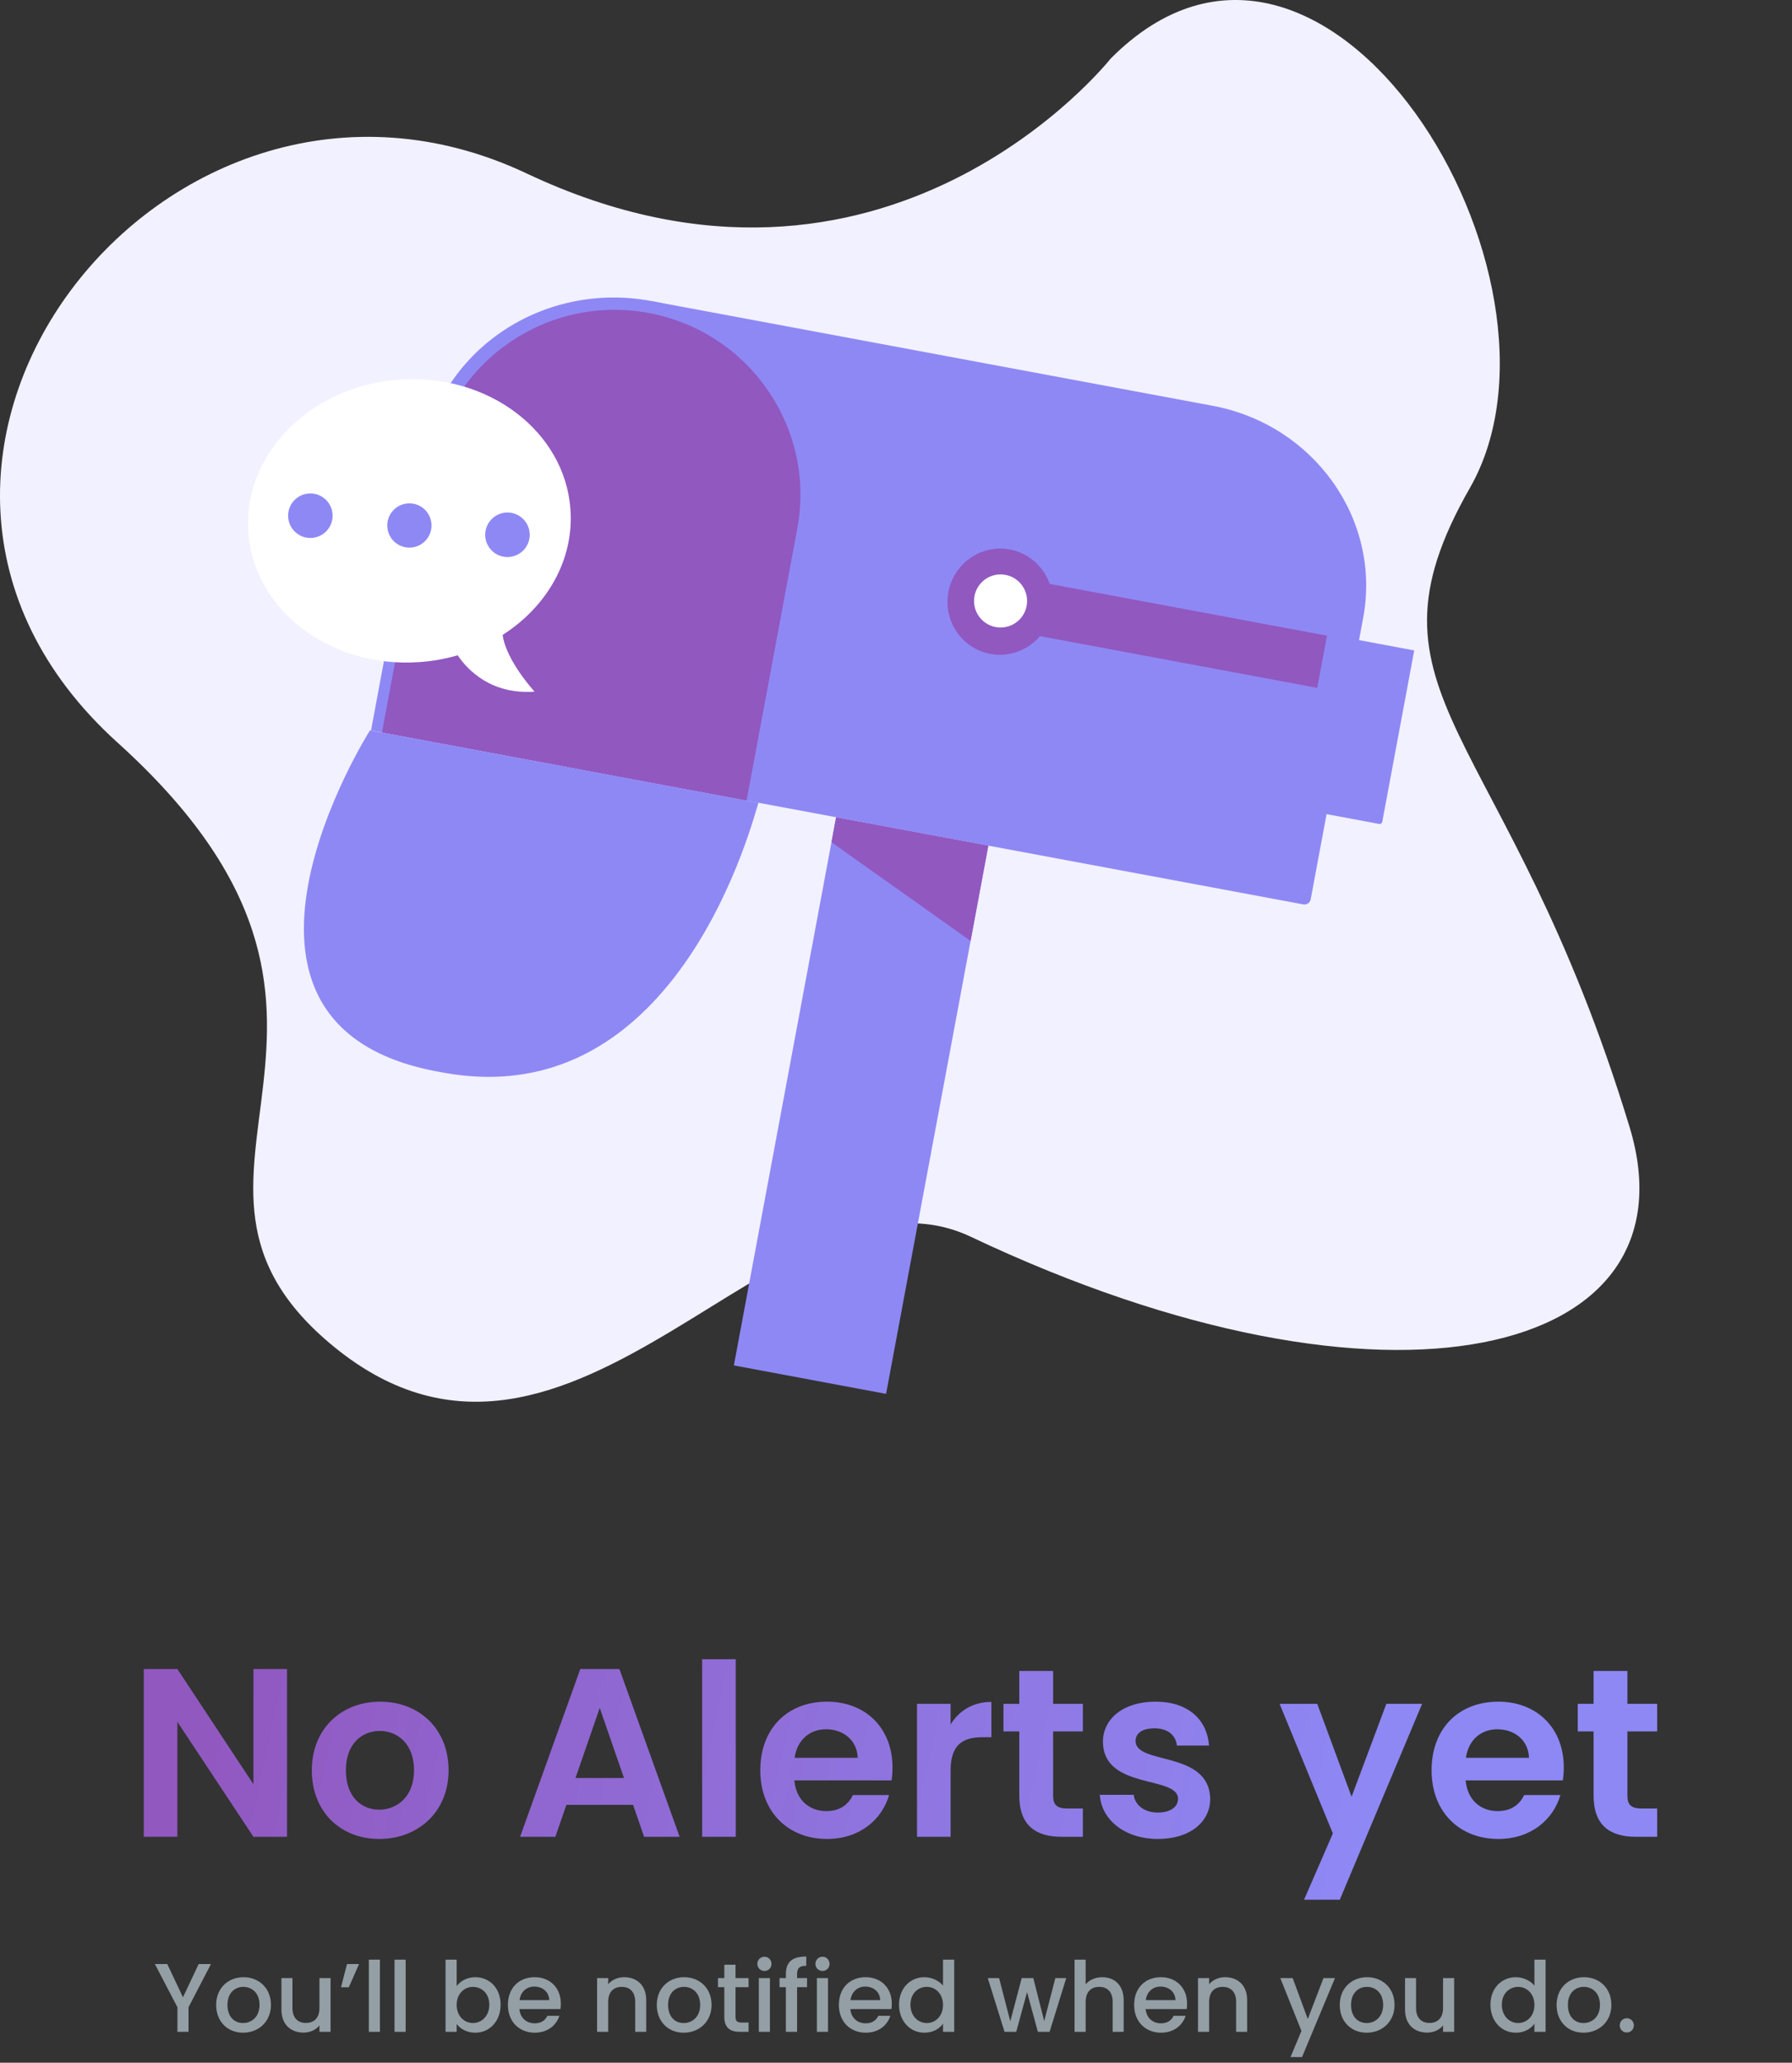 <svg width="239" height="275" viewBox="0 0 239 275" fill="none" xmlns="http://www.w3.org/2000/svg">
<rect x="0" y="0" width="239" height="275" fill="#333333" stroke="none"/>
<path d="M148.119 7.823C148.119 7.823 118.169 45.758 70.251 23.13C22.332 0.502 -25.587 61.732 15.676 99.002C56.94 136.272 16.561 156.752 44.593 179.593C76.454 205.554 104.193 152.91 129.484 164.89C185.301 191.33 226.652 180.863 217.335 150.248C200.979 96.508 180.065 93.012 196.037 65.059C212.01 37.106 176.758 -21.014 148.119 7.823Z" fill="#F2F1FF"/>
<path d="M131.813 112.743L129.447 125.446L118.177 185.831L97.877 182.04L110.893 112.285L111.512 108.961L131.813 112.743Z" fill="#8E88F5"/>
<path d="M181.809 82.365L174.809 119.893C174.789 120.003 174.747 120.108 174.686 120.202C174.625 120.296 174.546 120.376 174.453 120.44C174.361 120.503 174.257 120.547 174.148 120.57C174.038 120.593 173.925 120.595 173.815 120.574L75.471 102.232L87.046 40.17L161.725 54.099C175.26 56.623 184.251 69.275 181.809 82.365Z" fill="#8E88F5"/>
<path d="M108.051 69.77L101.106 107.008L49.484 97.38L56.429 60.143C58.986 46.432 72.615 37.473 86.87 40.132C101.125 42.79 110.608 56.06 108.051 69.77Z" fill="#8E88F5"/>
<path d="M132.083 87.178C128.279 86.468 125.769 82.771 126.485 78.932C127.202 75.092 130.875 72.548 134.679 73.257C135.892 73.485 137.023 74.03 137.956 74.837C138.89 75.643 139.594 76.683 139.995 77.85L188.047 86.812L186.749 93.772L138.697 84.81C137.902 85.753 136.871 86.47 135.709 86.885C134.548 87.301 133.296 87.402 132.083 87.178Z" fill="#9158C0"/>
<path d="M106.338 70.455L99.572 106.735L50.942 97.665L57.709 61.385C60.201 48.027 73.107 39.228 86.535 41.733C99.964 44.238 108.83 57.097 106.338 70.455Z" fill="#9158C0"/>
<path d="M133.446 83.662C135.401 83.662 136.986 82.076 136.986 80.121C136.986 78.166 135.401 76.581 133.446 76.581C131.491 76.581 129.906 78.166 129.906 80.121C129.906 82.076 131.491 83.662 133.446 83.662Z" fill="white"/>
<path d="M188.603 86.787L184.358 109.545C184.34 109.643 184.283 109.73 184.201 109.786C184.119 109.843 184.018 109.864 183.92 109.846L172.762 107.765C172.742 107.761 172.725 107.75 172.714 107.734C172.703 107.718 172.699 107.698 172.702 107.678L177.002 84.623C177.006 84.604 177.017 84.587 177.033 84.576C177.05 84.565 177.07 84.561 177.089 84.564L188.544 86.701C188.563 86.704 188.58 86.715 188.591 86.731C188.602 86.748 188.606 86.768 188.603 86.787Z" fill="#8E88F5"/>
<path d="M67.035 84.646C67.505 88.103 71.297 92.211 71.297 92.211C65.518 92.62 62.388 89.352 61.041 87.366C59.376 87.847 57.665 88.151 55.936 88.272C44.071 89.113 33.856 81.367 33.119 70.961C32.381 60.556 41.401 51.446 53.266 50.605C65.131 49.764 75.344 57.51 76.082 67.916C76.562 74.684 72.909 80.905 67.035 84.646Z" fill="white"/>
<path d="M101.156 107.031C100.618 108.391 90.793 148.906 58.996 142.976C24.129 137.073 49.349 97.368 49.349 97.368L101.156 107.031Z" fill="#8E88F5"/>
<path d="M54.6 73.008C56.229 73.008 57.55 71.687 57.55 70.058C57.55 68.429 56.229 67.108 54.6 67.108C52.971 67.108 51.65 68.429 51.65 70.058C51.65 71.687 52.971 73.008 54.6 73.008Z" fill="#8E88F5"/>
<path d="M41.393 71.722C43.032 71.722 44.361 70.393 44.361 68.754C44.361 67.115 43.032 65.786 41.393 65.786C39.754 65.786 38.425 67.115 38.425 68.754C38.425 70.393 39.754 71.722 41.393 71.722Z" fill="#8E88F5"/>
<path d="M67.681 74.265C69.32 74.265 70.648 72.937 70.648 71.297C70.648 69.658 69.32 68.33 67.681 68.33C66.041 68.33 64.713 69.658 64.713 71.297C64.713 72.937 66.041 74.265 67.681 74.265Z" fill="#8E88F5"/>
<path d="M131.813 112.743L129.447 125.446L110.894 112.285L111.512 108.961L131.813 112.743Z" fill="#9158C0"/>
<path d="M33.801 222.516H38.281V244.884H33.801L23.657 229.556V244.884H19.177V222.516H23.657L33.801 237.876V222.516ZM59.828 236.02C59.828 241.588 55.732 245.172 50.58 245.172C45.46 245.172 41.588 241.588 41.588 236.02C41.588 230.42 45.588 226.868 50.708 226.868C55.828 226.868 59.828 230.42 59.828 236.02ZM46.132 236.02C46.132 239.54 48.18 241.268 50.58 241.268C52.948 241.268 55.22 239.54 55.22 236.02C55.22 232.468 53.012 230.772 50.644 230.772C48.276 230.772 46.132 232.468 46.132 236.02ZM85.907 244.884L84.435 240.628H75.539L74.067 244.884H69.363L77.395 222.516H82.611L90.643 244.884H85.907ZM83.219 237.044L79.987 227.7L76.755 237.044H83.219ZM93.645 244.884V221.204H98.126V244.884H93.645ZM110.168 230.548C108.024 230.548 106.328 231.924 105.976 234.356H114.392C114.328 232.02 112.472 230.548 110.168 230.548ZM118.584 239.316C117.624 242.58 114.68 245.172 110.296 245.172C105.144 245.172 101.4 241.588 101.4 236.02C101.4 230.42 105.048 226.868 110.296 226.868C115.416 226.868 119.032 230.356 119.032 235.636C119.032 236.212 119 236.788 118.904 237.364H105.944C106.168 239.988 107.96 241.46 110.2 241.46C112.12 241.46 113.176 240.5 113.752 239.316H118.584ZM126.782 236.052V244.884H122.302V227.156H126.782V229.908C127.902 228.084 129.758 226.9 132.222 226.9V231.604H131.038C128.382 231.604 126.782 232.628 126.782 236.052ZM135.943 239.38V230.836H133.831V227.156H135.943V222.772H140.455V227.156H144.423V230.836H140.455V239.412C140.455 240.596 140.935 241.108 142.343 241.108H144.423V244.884H141.607C138.215 244.884 135.943 243.444 135.943 239.38ZM161.406 239.828C161.406 242.868 158.75 245.172 154.43 245.172C149.982 245.172 146.878 242.58 146.686 239.284H151.198C151.358 240.628 152.606 241.652 154.398 241.652C156.158 241.652 157.118 240.852 157.118 239.828C157.118 236.66 147.102 238.676 147.102 232.18C147.102 229.236 149.726 226.868 154.11 226.868C158.398 226.868 160.99 229.204 161.246 232.724H156.958C156.83 231.348 155.742 230.42 153.982 230.42C152.318 230.42 151.454 231.092 151.454 232.116C151.454 235.348 161.278 233.332 161.406 239.828ZM180.26 239.54L184.9 227.156H189.668L178.692 253.268H173.924L177.764 244.436L170.66 227.156H175.684L180.26 239.54ZM199.699 230.548C197.555 230.548 195.859 231.924 195.507 234.356H203.923C203.859 232.02 202.003 230.548 199.699 230.548ZM208.115 239.316C207.155 242.58 204.211 245.172 199.827 245.172C194.675 245.172 190.931 241.588 190.931 236.02C190.931 230.42 194.579 226.868 199.827 226.868C204.947 226.868 208.563 230.356 208.563 235.636C208.563 236.212 208.531 236.788 208.435 237.364H195.475C195.699 239.988 197.491 241.46 199.731 241.46C201.651 241.46 202.707 240.5 203.283 239.316H208.115ZM212.537 239.38V230.836H210.425V227.156H212.537V222.772H217.049V227.156H221.017V230.836H217.049V239.412C217.049 240.596 217.529 241.108 218.937 241.108H221.017V244.884H218.201C214.809 244.884 212.537 243.444 212.537 239.38Z" fill="url(#paint0_linear_54_954)"/>
<path d="M23.662 267.608L20.659 261.849H22.31L24.403 266.282L26.496 261.849H28.134L25.144 267.608V270.884H23.662V267.608ZM36.135 267.296C36.135 269.545 34.471 271.001 32.417 271.001C30.376 271.001 28.829 269.545 28.829 267.296C28.829 265.047 30.441 263.604 32.482 263.604C34.523 263.604 36.135 265.047 36.135 267.296ZM30.337 267.296C30.337 268.921 31.299 269.714 32.417 269.714C33.522 269.714 34.614 268.921 34.614 267.296C34.614 265.671 33.561 264.891 32.456 264.891C31.338 264.891 30.337 265.671 30.337 267.296ZM44.087 263.721V270.884H42.605V270.026C42.137 270.637 41.331 270.988 40.486 270.988C38.809 270.988 37.535 269.935 37.535 267.933V263.721H39.004V267.712C39.004 269.025 39.719 269.701 40.798 269.701C41.89 269.701 42.605 269.025 42.605 267.712V263.721H44.087ZM46.523 264.943H45.483L46.276 261.849H47.888L46.523 264.943ZM49.191 270.884V261.264H50.673V270.884H49.191ZM52.619 270.884V261.264H54.101V270.884H52.619ZM60.905 264.787C61.373 264.137 62.27 263.604 63.401 263.604C65.299 263.604 66.768 265.06 66.768 267.27C66.768 269.48 65.286 271.001 63.401 271.001C62.218 271.001 61.373 270.468 60.905 269.844V270.884H59.423V261.264H60.905V264.787ZM65.26 267.27C65.26 265.723 64.194 264.891 63.076 264.891C61.971 264.891 60.905 265.762 60.905 267.296C60.905 268.843 61.971 269.714 63.076 269.714C64.194 269.714 65.26 268.817 65.26 267.27ZM71.25 264.852C70.249 264.852 69.443 265.528 69.287 266.659H73.252C73.226 265.554 72.355 264.852 71.25 264.852ZM74.604 268.752C74.201 270 73.07 271.001 71.315 271.001C69.261 271.001 67.74 269.545 67.74 267.296C67.74 265.047 69.196 263.604 71.315 263.604C73.356 263.604 74.799 265.021 74.799 267.127C74.799 267.374 74.786 267.608 74.747 267.855H69.274C69.378 269.038 70.223 269.753 71.315 269.753C72.225 269.753 72.732 269.311 73.005 268.752H74.604ZM84.717 270.884V266.88C84.717 265.567 84.002 264.891 82.923 264.891C81.831 264.891 81.116 265.567 81.116 266.88V270.884H79.634V263.721H81.116V264.54C81.597 263.955 82.39 263.604 83.248 263.604C84.925 263.604 86.186 264.657 86.186 266.659V270.884H84.717ZM94.902 267.296C94.902 269.545 93.238 271.001 91.184 271.001C89.143 271.001 87.596 269.545 87.596 267.296C87.596 265.047 89.208 263.604 91.249 263.604C93.29 263.604 94.902 265.047 94.902 267.296ZM89.104 267.296C89.104 268.921 90.066 269.714 91.184 269.714C92.289 269.714 93.381 268.921 93.381 267.296C93.381 265.671 92.328 264.891 91.223 264.891C90.105 264.891 89.104 265.671 89.104 267.296ZM96.601 268.895V264.93H95.756V263.721H96.601V261.94H98.096V263.721H99.838V264.93H98.096V268.895C98.096 269.428 98.304 269.649 98.928 269.649H99.838V270.884H98.668C97.394 270.884 96.601 270.351 96.601 268.895ZM101.204 270.884V263.721H102.686V270.884H101.204ZM101.958 262.772C101.425 262.772 101.009 262.356 101.009 261.823C101.009 261.29 101.425 260.874 101.958 260.874C102.478 260.874 102.894 261.29 102.894 261.823C102.894 262.356 102.478 262.772 101.958 262.772ZM104.813 270.884V264.93H103.968V263.721H104.813V263.214C104.813 261.563 105.658 260.848 107.53 260.848V262.083C106.62 262.083 106.308 262.395 106.308 263.214V263.721H107.634V264.93H106.308V270.884H104.813ZM108.948 270.884V263.721H110.43V270.884H108.948ZM109.702 262.772C109.169 262.772 108.753 262.356 108.753 261.823C108.753 261.29 109.169 260.874 109.702 260.874C110.222 260.874 110.638 261.29 110.638 261.823C110.638 262.356 110.222 262.772 109.702 262.772ZM115.391 264.852C114.39 264.852 113.584 265.528 113.428 266.659H117.393C117.367 265.554 116.496 264.852 115.391 264.852ZM118.745 268.752C118.342 270 117.211 271.001 115.456 271.001C113.402 271.001 111.881 269.545 111.881 267.296C111.881 265.047 113.337 263.604 115.456 263.604C117.497 263.604 118.94 265.021 118.94 267.127C118.94 267.374 118.927 267.608 118.888 267.855H113.415C113.519 269.038 114.364 269.753 115.456 269.753C116.366 269.753 116.873 269.311 117.146 268.752H118.745ZM119.905 267.27C119.905 265.06 121.4 263.604 123.298 263.604C124.234 263.604 125.222 264.046 125.768 264.722V261.264H127.263V270.884H125.768V269.805C125.313 270.455 124.455 271.001 123.285 271.001C121.4 271.001 119.905 269.48 119.905 267.27ZM125.768 267.296C125.768 265.762 124.715 264.891 123.597 264.891C122.492 264.891 121.426 265.723 121.426 267.27C121.426 268.817 122.492 269.714 123.597 269.714C124.715 269.714 125.768 268.843 125.768 267.296ZM133.977 270.884L131.741 263.721H133.249L134.744 269.48L136.265 263.721H137.812L139.268 269.454L140.75 263.721H142.206L139.983 270.884H138.423L136.98 265.593L135.537 270.884H133.977ZM143.314 270.884V261.264H144.796V264.553C145.29 263.955 146.096 263.604 147.019 263.604C148.618 263.604 149.866 264.657 149.866 266.659V270.884H148.397V266.88C148.397 265.567 147.682 264.891 146.603 264.891C145.511 264.891 144.796 265.567 144.796 266.88V270.884H143.314ZM154.772 264.852C153.771 264.852 152.965 265.528 152.809 266.659H156.774C156.748 265.554 155.877 264.852 154.772 264.852ZM158.126 268.752C157.723 270 156.592 271.001 154.837 271.001C152.783 271.001 151.262 269.545 151.262 267.296C151.262 265.047 152.718 263.604 154.837 263.604C156.878 263.604 158.321 265.021 158.321 267.127C158.321 267.374 158.308 267.608 158.269 267.855H152.796C152.9 269.038 153.745 269.753 154.837 269.753C155.747 269.753 156.254 269.311 156.527 268.752H158.126ZM164.863 270.884V266.88C164.863 265.567 164.148 264.891 163.069 264.891C161.977 264.891 161.262 265.567 161.262 266.88V270.884H159.78V263.721H161.262V264.54C161.743 263.955 162.536 263.604 163.394 263.604C165.071 263.604 166.332 264.657 166.332 266.659V270.884H164.863ZM174.42 269.181L176.513 263.721H178.047L173.653 274.251H172.119L173.575 270.767L170.754 263.721H172.405L174.42 269.181ZM185.99 267.296C185.99 269.545 184.326 271.001 182.272 271.001C180.231 271.001 178.684 269.545 178.684 267.296C178.684 265.047 180.296 263.604 182.337 263.604C184.378 263.604 185.99 265.047 185.99 267.296ZM180.192 267.296C180.192 268.921 181.154 269.714 182.272 269.714C183.377 269.714 184.469 268.921 184.469 267.296C184.469 265.671 183.416 264.891 182.311 264.891C181.193 264.891 180.192 265.671 180.192 267.296ZM193.942 263.721V270.884H192.46V270.026C191.992 270.637 191.186 270.988 190.341 270.988C188.664 270.988 187.39 269.935 187.39 267.933V263.721H188.859V267.712C188.859 269.025 189.574 269.701 190.653 269.701C191.745 269.701 192.46 269.025 192.46 267.712V263.721H193.942ZM198.781 267.27C198.781 265.06 200.276 263.604 202.174 263.604C203.11 263.604 204.098 264.046 204.644 264.722V261.264H206.139V270.884H204.644V269.805C204.189 270.455 203.331 271.001 202.161 271.001C200.276 271.001 198.781 269.48 198.781 267.27ZM204.644 267.296C204.644 265.762 203.591 264.891 202.473 264.891C201.368 264.891 200.302 265.723 200.302 267.27C200.302 268.817 201.368 269.714 202.473 269.714C203.591 269.714 204.644 268.843 204.644 267.296ZM214.91 267.296C214.91 269.545 213.246 271.001 211.192 271.001C209.151 271.001 207.604 269.545 207.604 267.296C207.604 265.047 209.216 263.604 211.257 263.604C213.298 263.604 214.91 265.047 214.91 267.296ZM209.112 267.296C209.112 268.921 210.074 269.714 211.192 269.714C212.297 269.714 213.389 268.921 213.389 267.296C213.389 265.671 212.336 264.891 211.231 264.891C210.113 264.891 209.112 265.671 209.112 267.296ZM217.909 270.026C217.909 270.559 217.493 270.975 216.973 270.975C216.44 270.975 216.024 270.559 216.024 270.026C216.024 269.493 216.44 269.077 216.973 269.077C217.493 269.077 217.909 269.493 217.909 270.026Z" fill="#939FA5"/>
<defs>
<linearGradient id="paint0_linear_54_954" x1="33.764" y1="203.884" x2="184.199" y2="236.283" gradientUnits="userSpaceOnUse">
<stop stop-color="#9158C0"/>
<stop offset="1" stop-color="#8E88F5"/>
</linearGradient>
</defs>
</svg>
